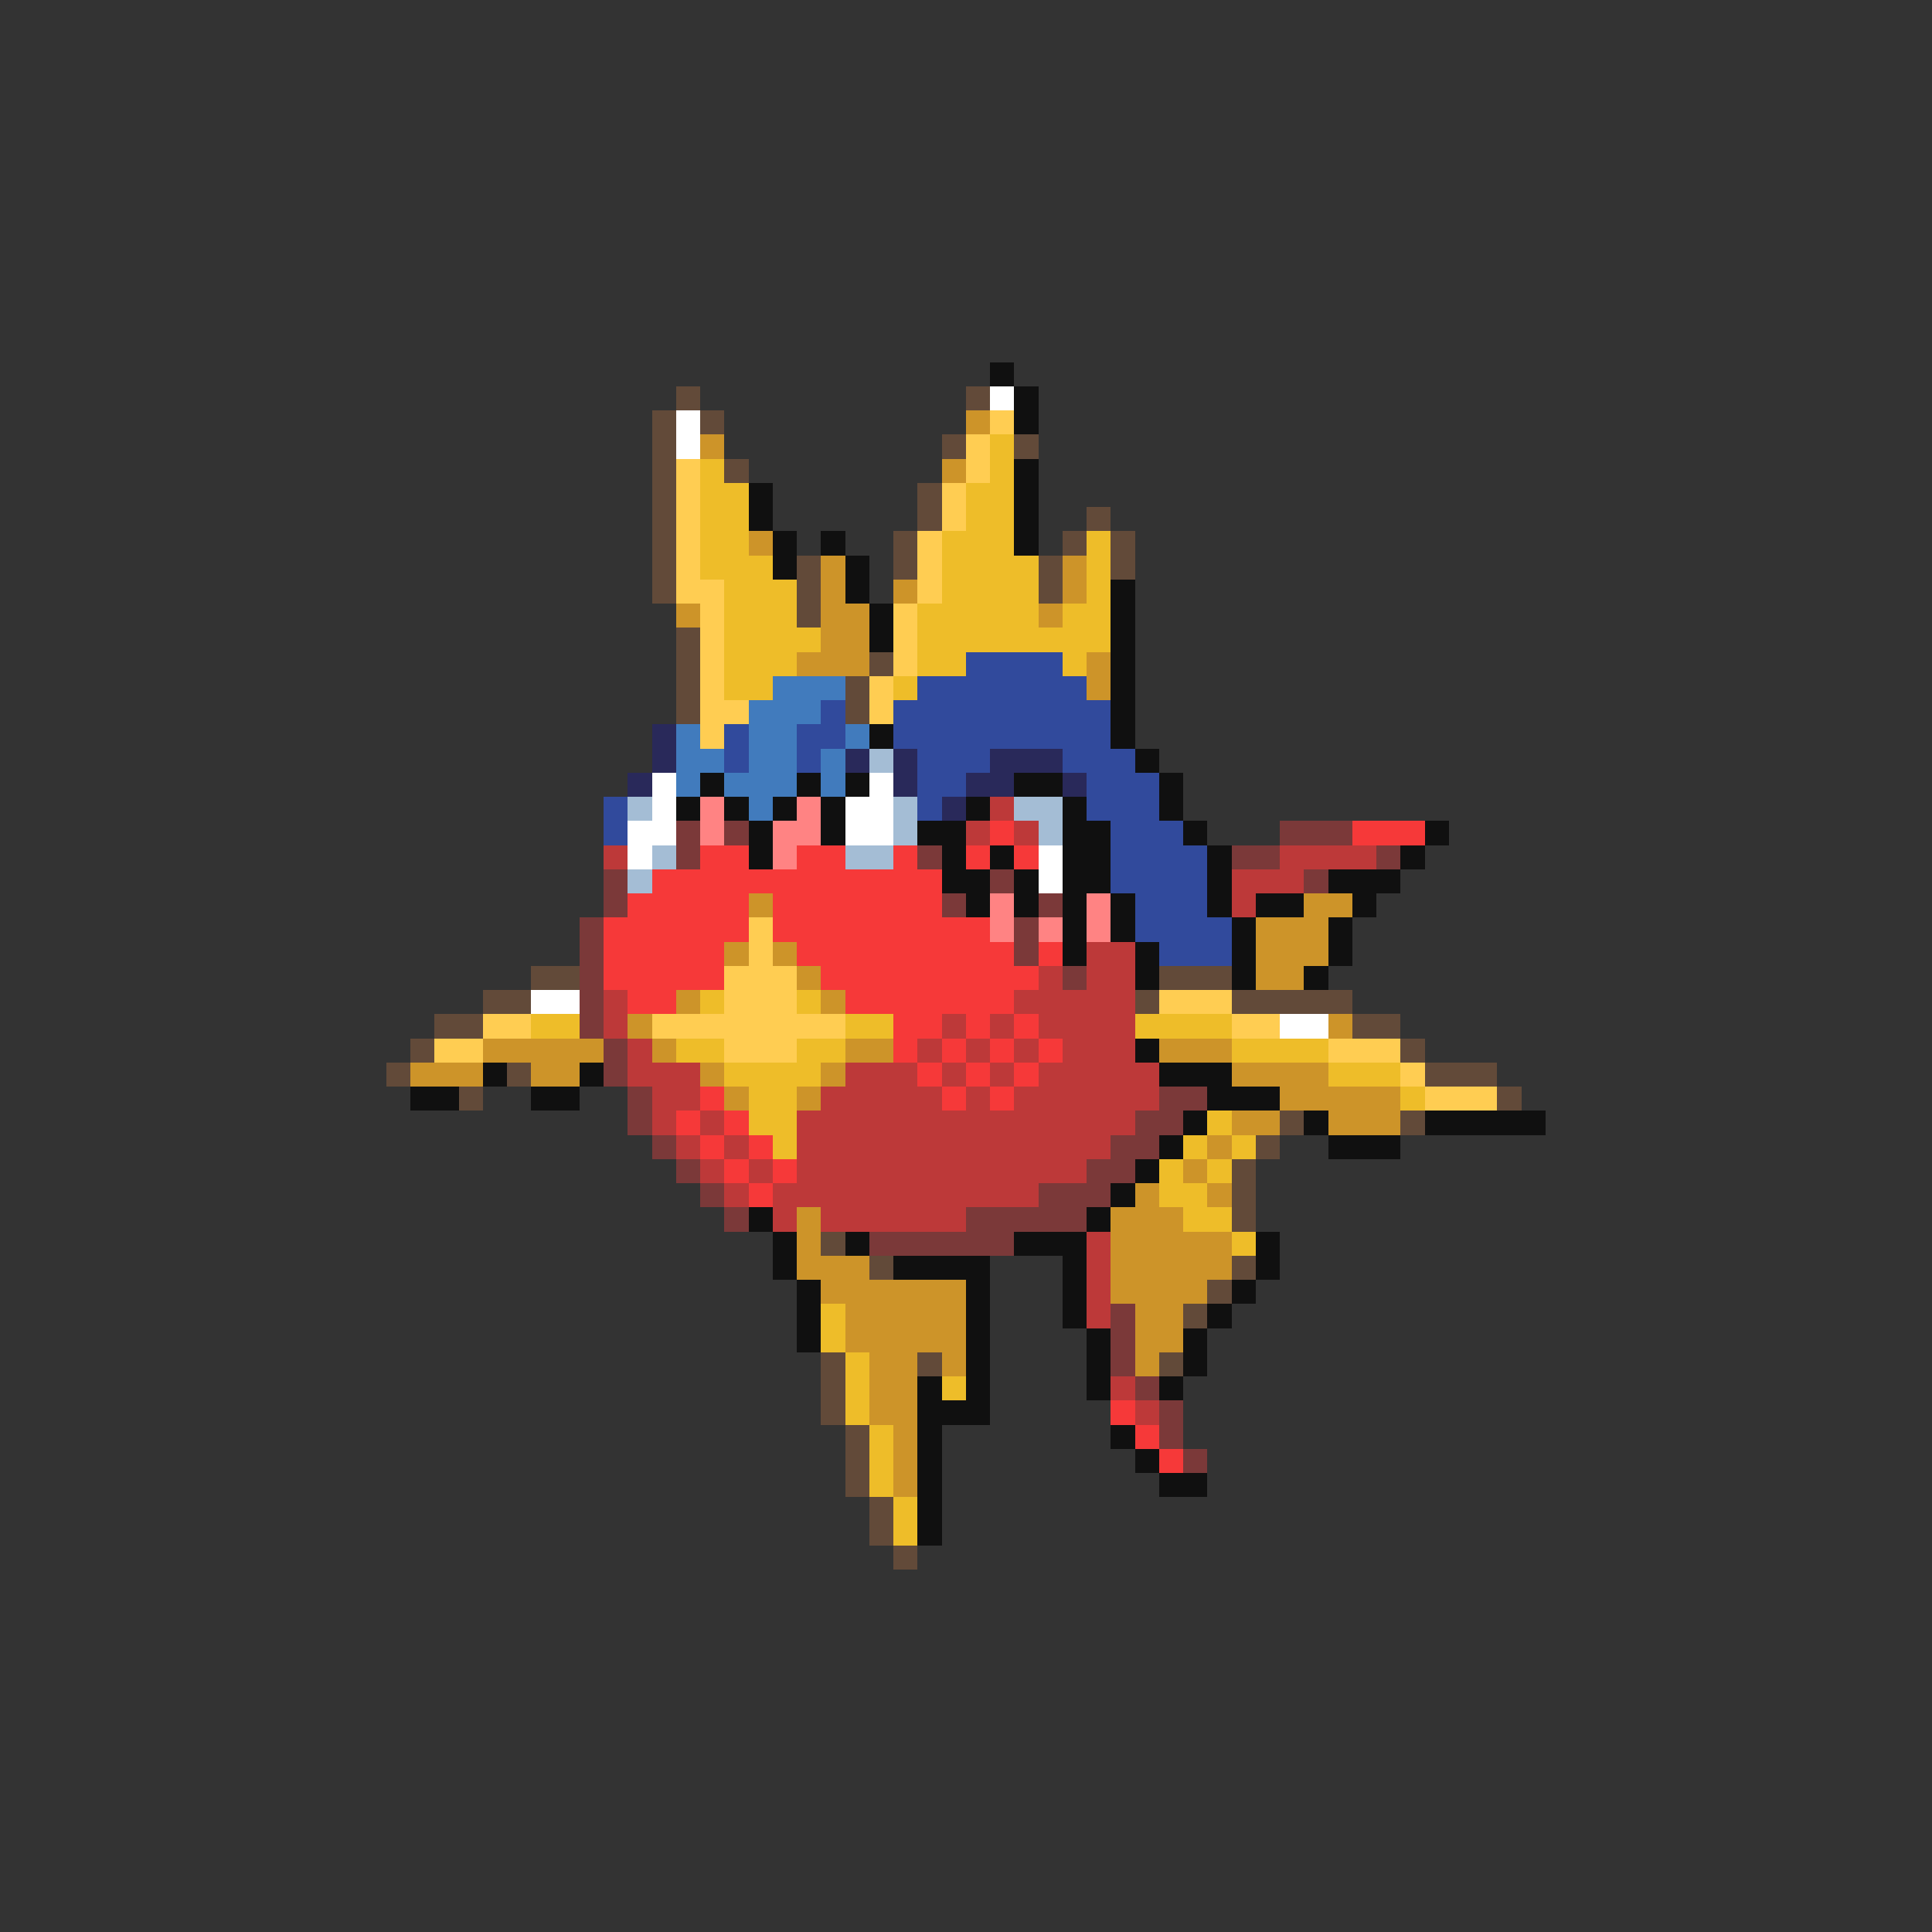 <svg xmlns="http://www.w3.org/2000/svg" viewBox="0 -0.5 80 80" shape-rendering="crispEdges">
<rect x="0" y="-0.5" width="80" height="80" fill="#333333" stroke="none"/>
<path stroke="#101010" d="M41 15h1M42 16h1M42 17h1M42 19h1M31 20h1M42 20h1M31 21h1M42 21h1M32 22h1M34 22h1M42 22h1M32 23h1M35 23h1M35 24h1M46 24h1M36 25h1M46 25h1M36 26h1M46 26h1M46 27h1M46 28h1M46 29h1M36 30h1M46 30h1M47 31h1M29 32h1M33 32h1M35 32h1M42 32h2M48 32h1M28 33h1M30 33h1M32 33h1M34 33h1M40 33h1M44 33h1M48 33h1M31 34h1M34 34h1M38 34h2M44 34h2M49 34h1M59 34h1M31 35h1M39 35h1M41 35h1M44 35h2M50 35h1M58 35h1M39 36h2M42 36h1M44 36h2M50 36h1M55 36h3M40 37h1M42 37h1M44 37h1M46 37h1M50 37h1M52 37h2M56 37h1M44 38h1M46 38h1M51 38h1M55 38h1M44 39h1M47 39h1M51 39h1M55 39h1M47 40h1M51 40h1M54 40h1M47 43h1M20 44h1M24 44h1M48 44h3M17 45h2M22 45h2M50 45h3M49 46h1M54 46h1M59 46h5M48 47h1M55 47h3M47 48h1M46 49h1M31 50h1M45 50h1M32 51h1M35 51h1M42 51h3M52 51h1M32 52h1M37 52h4M44 52h1M52 52h1M33 53h1M40 53h1M44 53h1M51 53h1M33 54h1M40 54h1M44 54h1M50 54h1M33 55h1M40 55h1M45 55h1M49 55h1M40 56h1M45 56h1M49 56h1M38 57h1M40 57h1M45 57h1M48 57h1M38 58h3M38 59h1M46 59h1M38 60h1M47 60h1M38 61h1M48 61h2M38 62h1M38 63h1" />
<path stroke="#624a39" d="M28 16h1M40 16h1M27 17h1M29 17h1M27 18h1M39 18h1M42 18h1M27 19h1M30 19h1M27 20h1M38 20h1M27 21h1M38 21h1M45 21h1M27 22h1M37 22h1M44 22h1M46 22h1M27 23h1M33 23h1M37 23h1M43 23h1M46 23h1M27 24h1M33 24h1M43 24h1M33 25h1M28 26h1M28 27h1M36 27h1M28 28h1M35 28h1M28 29h1M35 29h1M22 40h2M48 40h3M20 41h2M47 41h1M51 41h5M18 42h2M56 42h2M17 43h1M58 43h1M16 44h1M21 44h1M59 44h3M19 45h1M62 45h1M53 46h1M58 46h1M52 47h1M51 48h1M51 49h1M51 50h1M34 51h1M36 52h1M51 52h1M50 53h1M49 54h1M34 56h1M38 56h1M48 56h1M34 57h1M34 58h1M35 59h1M35 60h1M35 61h1M36 62h1M36 63h1M37 64h1" />
<path stroke="#ffffff" d="M41 16h1M28 17h1M28 18h1M27 32h1M36 32h1M27 33h1M35 33h2M26 34h2M35 34h2M26 35h1M43 35h1M43 36h1M22 41h2M53 42h2" />
<path stroke="#cd9429" d="M40 17h1M29 18h1M39 19h1M31 22h1M34 23h1M44 23h1M34 24h1M37 24h1M44 24h1M28 25h1M34 25h2M43 25h1M34 26h2M33 27h3M45 27h1M45 28h1M31 37h1M54 37h2M52 38h3M30 39h1M32 39h1M52 39h3M33 40h1M52 40h2M28 41h1M34 41h1M26 42h1M55 42h1M20 43h5M27 43h1M35 43h2M48 43h3M17 44h3M22 44h2M29 44h1M34 44h1M51 44h4M30 45h1M33 45h1M53 45h5M51 46h2M55 46h3M50 47h1M49 48h1M47 49h1M50 49h1M33 50h1M46 50h3M33 51h1M46 51h5M33 52h3M46 52h5M34 53h6M46 53h4M35 54h5M47 54h2M35 55h5M47 55h2M36 56h2M39 56h1M47 56h1M36 57h2M36 58h2M37 59h1M37 60h1M37 61h1" />
<path stroke="#ffcd52" d="M41 17h1M40 18h1M28 19h1M40 19h1M28 20h1M39 20h1M28 21h1M39 21h1M28 22h1M38 22h1M28 23h1M38 23h1M28 24h2M38 24h1M29 25h1M37 25h1M29 26h1M37 26h1M29 27h1M37 27h1M29 28h1M36 28h1M29 29h2M36 29h1M29 30h1M31 38h1M31 39h1M30 40h3M30 41h3M48 41h3M20 42h2M27 42h8M51 42h2M18 43h2M30 43h3M55 43h3M58 44h1M59 45h3" />
<path stroke="#eebd29" d="M41 18h1M29 19h1M41 19h1M29 20h2M40 20h2M29 21h2M40 21h2M29 22h2M39 22h3M45 22h1M29 23h3M39 23h4M45 23h1M30 24h3M39 24h4M45 24h1M30 25h3M38 25h5M44 25h2M30 26h4M38 26h8M30 27h3M38 27h2M44 27h1M30 28h2M37 28h1M29 41h1M33 41h1M22 42h2M35 42h2M47 42h4M28 43h2M33 43h2M51 43h4M30 44h4M55 44h3M31 45h2M58 45h1M31 46h2M50 46h1M32 47h1M49 47h1M51 47h1M48 48h1M50 48h1M48 49h2M49 50h2M51 51h1M34 54h1M34 55h1M35 56h1M35 57h1M39 57h1M35 58h1M36 59h1M36 60h1M36 61h1M37 62h1M37 63h1" />
<path stroke="#314a9c" d="M40 27h4M38 28h7M34 29h1M37 29h9M30 30h1M33 30h2M37 30h9M30 31h1M33 31h1M38 31h3M44 31h3M38 32h2M45 32h3M25 33h1M38 33h1M45 33h3M25 34h1M46 34h3M46 35h4M46 36h4M47 37h3M47 38h4M48 39h3" />
<path stroke="#417bbd" d="M32 28h3M31 29h3M28 30h1M31 30h2M35 30h1M28 31h2M31 31h2M34 31h1M28 32h1M30 32h3M34 32h1M31 33h1" />
<path stroke="#29295a" d="M27 30h1M27 31h1M35 31h1M37 31h1M41 31h3M26 32h1M37 32h1M40 32h2M44 32h1M39 33h1" />
<path stroke="#a4bdd5" d="M36 31h1M26 33h1M37 33h1M42 33h2M37 34h1M43 34h1M27 35h1M35 35h2M26 36h1" />
<path stroke="#ff8383" d="M29 33h1M33 33h1M29 34h1M32 34h2M32 35h1M41 37h1M45 37h1M41 38h1M43 38h1M45 38h1" />
<path stroke="#bd3939" d="M41 33h1M40 34h1M42 34h1M25 35h1M53 35h4M51 36h3M51 37h1M45 39h2M43 40h1M45 40h2M25 41h1M42 41h5M25 42h1M39 42h1M41 42h1M43 42h4M26 43h1M38 43h1M40 43h1M42 43h1M44 43h3M26 44h3M35 44h3M39 44h1M41 44h1M43 44h5M27 45h2M34 45h5M40 45h1M42 45h6M27 46h1M29 46h1M33 46h14M28 47h1M30 47h1M33 47h13M29 48h1M31 48h1M33 48h12M30 49h1M32 49h11M32 50h1M34 50h6M45 51h1M45 52h1M45 53h1M45 54h1M46 57h1M47 58h1" />
<path stroke="#7b3939" d="M28 34h1M30 34h1M53 34h3M28 35h1M38 35h1M51 35h2M57 35h1M25 36h1M41 36h1M54 36h1M25 37h1M39 37h1M43 37h1M24 38h1M42 38h1M24 39h1M42 39h1M24 40h1M44 40h1M24 41h1M24 42h1M25 43h1M25 44h1M26 45h1M48 45h2M26 46h1M47 46h2M27 47h1M46 47h2M28 48h1M45 48h2M29 49h1M43 49h3M30 50h1M40 50h5M36 51h6M46 54h1M46 55h1M46 56h1M47 57h1M48 58h1M48 59h1M49 60h1" />
<path stroke="#f63939" d="M41 34h1M56 34h3M29 35h2M33 35h2M37 35h1M40 35h1M42 35h1M27 36h12M26 37h5M32 37h7M25 38h6M32 38h9M25 39h5M33 39h9M43 39h1M25 40h5M34 40h9M26 41h2M35 41h7M37 42h2M40 42h1M42 42h1M37 43h1M39 43h1M41 43h1M43 43h1M38 44h1M40 44h1M42 44h1M29 45h1M39 45h1M41 45h1M28 46h1M30 46h1M29 47h1M31 47h1M30 48h1M32 48h1M31 49h1M46 58h1M47 59h1M48 60h1" />
</svg>